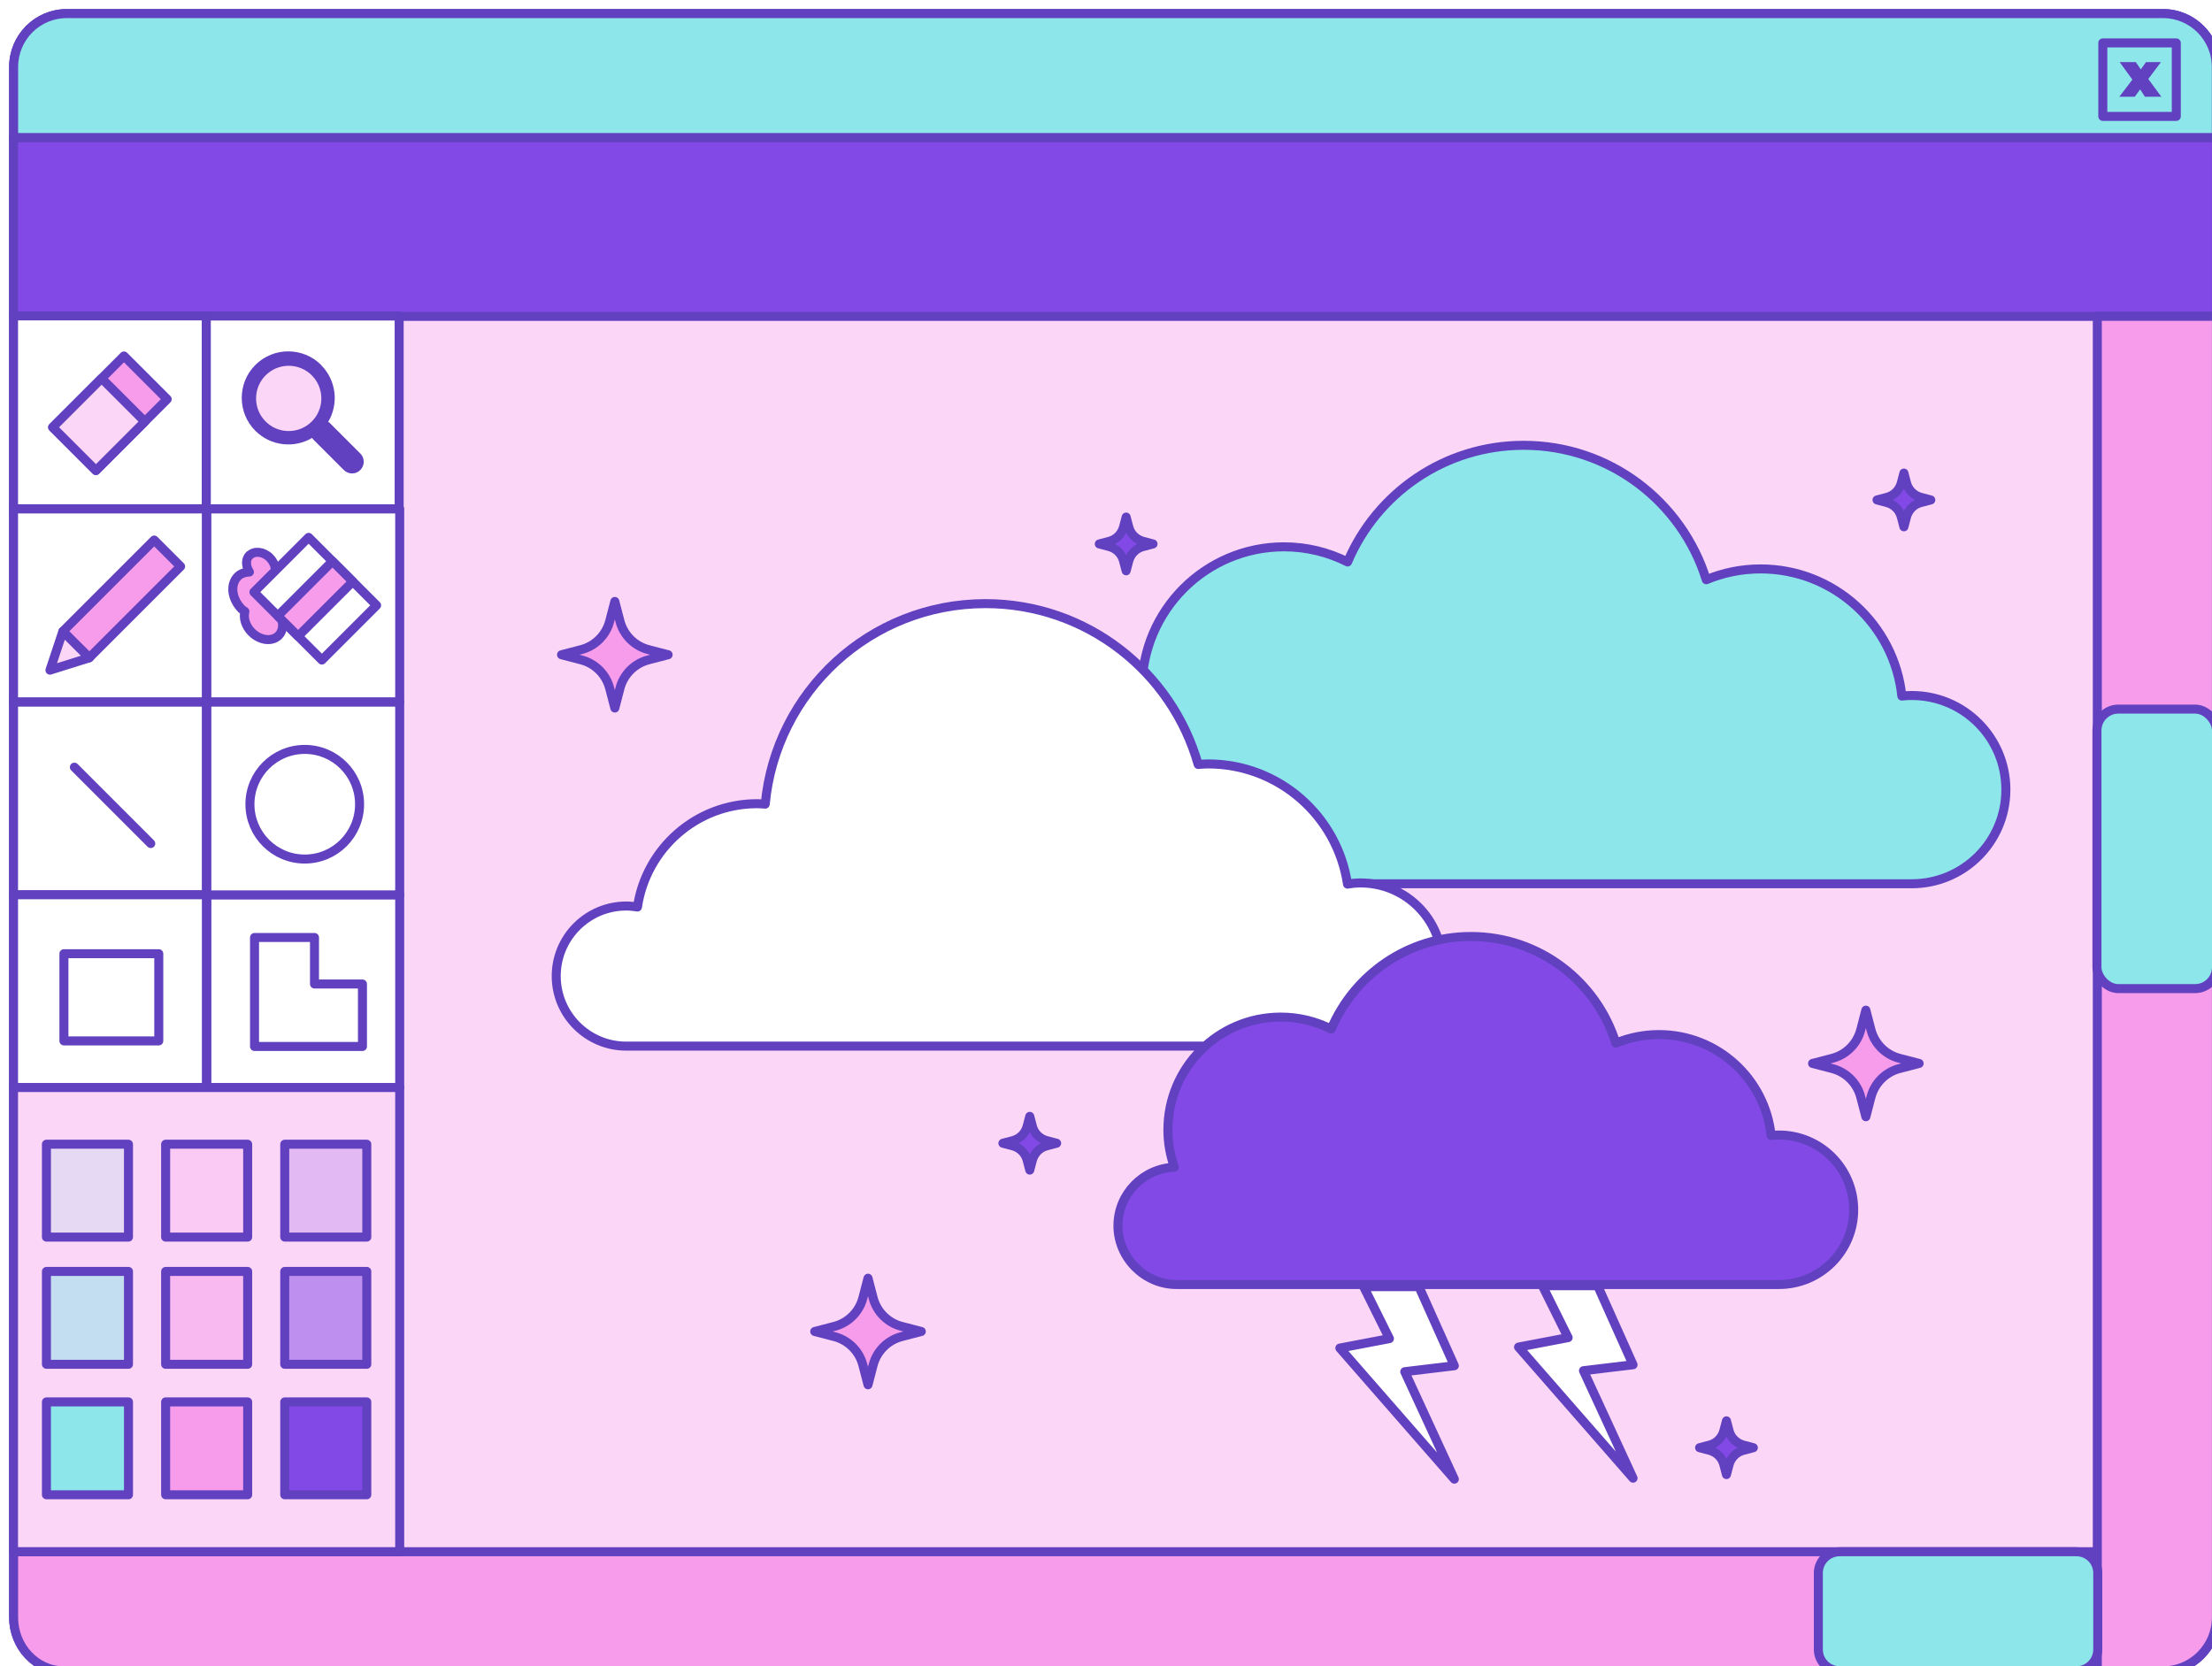 <?xml version="1.0" encoding="UTF-8"?>
<svg id="Layer_2" xmlns="http://www.w3.org/2000/svg" xmlns:xlink="http://www.w3.org/1999/xlink" viewBox="0 0 245.33 184.82">
  <defs>
    <style>
      .cls-1, .cls-2, .cls-3, .cls-4 {
        fill: #8de6ea;
      }

      .cls-1, .cls-5, .cls-6 {
        opacity: .5;
      }

      .cls-2, .cls-7, .cls-8, .cls-3, .cls-9, .cls-10, .cls-11, .cls-12, .cls-13 {
        stroke: #6141bf;
        stroke-linecap: round;
        stroke-linejoin: round;
      }

      .cls-14 {
        filter: url(#drop-shadow-6);
      }

      .cls-7, .cls-8, .cls-5, .cls-15 {
        fill: #8249e7;
      }

      .cls-8 {
        filter: url(#drop-shadow-4);
      }

      .cls-3 {
        filter: url(#drop-shadow-2);
      }

      .cls-16 {
        filter: url(#drop-shadow-5);
      }

      .cls-17, .cls-4, .cls-15 {
        opacity: .2;
      }

      .cls-17, .cls-13, .cls-6 {
        fill: #f79beb;
      }

      .cls-9 {
        fill: none;
      }

      .cls-18 {
        filter: url(#drop-shadow-1);
      }

      .cls-10 {
        filter: url(#drop-shadow-3);
      }

      .cls-10, .cls-12 {
        fill: #fff;
      }

      .cls-11 {
        fill: #fbd6f6;
      }

      .cls-19 {
        fill: #6141bf;
      }
    </style>
    <filter id="drop-shadow-1" x="0" y="0" width="246.33" height="185.82" filterUnits="userSpaceOnUse">
      <feOffset dx="1" dy="1"/>
      <feGaussianBlur result="blur" stdDeviation="0"/>
      <feFlood flood-color="#6141bf" flood-opacity="1"/>
      <feComposite in2="blur" operator="in"/>
      <feComposite in="SourceGraphic"/>
    </filter>
    <filter id="drop-shadow-2" x="117.66" y="47.39" width="104.3" height="50.13" filterUnits="userSpaceOnUse">
      <feOffset dx=".5" dy=".5"/>
      <feGaussianBlur result="blur-2" stdDeviation="0"/>
      <feFlood flood-color="#6141bf" flood-opacity="1"/>
      <feComposite in2="blur-2" operator="in"/>
      <feComposite in="SourceGraphic"/>
    </filter>
    <filter id="drop-shadow-3" x="59.68" y="64.94" width="99.76" height="50.59" filterUnits="userSpaceOnUse">
      <feOffset dx=".5" dy=".5"/>
      <feGaussianBlur result="blur-3" stdDeviation="0"/>
      <feFlood flood-color="#6141bf" flood-opacity="1"/>
      <feComposite in2="blur-3" operator="in"/>
      <feComposite in="SourceGraphic"/>
    </filter>
    <filter id="drop-shadow-4" x="121.99" y="101.86" width="83.1" height="40.1" filterUnits="userSpaceOnUse">
      <feOffset dx=".5" dy=".5"/>
      <feGaussianBlur result="blur-4" stdDeviation="0"/>
      <feFlood flood-color="#6141bf" flood-opacity="1"/>
      <feComposite in2="blur-4" operator="in"/>
      <feComposite in="SourceGraphic"/>
    </filter>
    <filter id="drop-shadow-5" x="166.42" y="140.6" width="14.2" height="22.85" filterUnits="userSpaceOnUse">
      <feOffset dx=".5" dy=".5"/>
      <feGaussianBlur result="blur-5" stdDeviation="0"/>
      <feFlood flood-color="#6141bf" flood-opacity="1"/>
      <feComposite in2="blur-5" operator="in"/>
      <feComposite in="SourceGraphic"/>
    </filter>
    <filter id="drop-shadow-6" x="146.6" y="140.71" width="14.2" height="22.85" filterUnits="userSpaceOnUse">
      <feOffset dx=".5" dy=".5"/>
      <feGaussianBlur result="blur-6" stdDeviation="0"/>
      <feFlood flood-color="#6141bf" flood-opacity="1"/>
      <feComposite in2="blur-6" operator="in"/>
      <feComposite in="SourceGraphic"/>
    </filter>
  </defs>
  <g id="OBJECTS">
    <g class="cls-18">
      <g>
        <path class="cls-11" d="M244.81,6.44v171.96c0,3.24-2.65,5.92-5.89,5.92H6.4c-3.27,0-5.89-2.67-5.89-5.92V6.44C.5,3.17,3.13.5,6.4.5h232.53c3.24,0,5.89,2.67,5.89,5.94Z"/>
        <path class="cls-3" d="M210.52,75.64c-.37,0-.73.02-1.09.06-.83-7.92-7.53-14.1-15.67-14.1-2.13,0-4.17.43-6.02,1.2-2.68-8.64-10.73-14.91-20.25-14.91-8.78,0-16.31,5.33-19.53,12.94-2.12-1.07-4.51-1.68-7.05-1.68-8.7,0-15.76,7.06-15.76,15.76,0,1.83.33,3.58.9,5.21-4.38.17-7.88,3.77-7.88,8.19s3.67,8.21,8.21,8.21h84.15c5.77,0,10.44-4.67,10.44-10.44s-4.67-10.44-10.44-10.44Z"/>
        <path class="cls-10" d="M149.39,96.43c-.49,0-.97.05-1.44.13-1.12-7.54-7.61-13.33-15.46-13.33-.37,0-.73.03-1.1.06-2.92-10.29-12.37-17.84-23.59-17.84-12.78,0-23.26,9.76-24.43,22.24-.3-.02-.59-.05-.89-.05-6.75,0-12.32,4.98-13.28,11.46-.4-.06-.82-.11-1.24-.11-4.29,0-7.77,3.48-7.77,7.77s3.48,7.77,7.77,7.77h81.44c5,0,9.05-4.05,9.05-9.05s-4.05-9.05-9.05-9.05Z"/>
        <path class="cls-2" d="M244.81,6.43v7.85H.51v-7.85C.51,3.16,3.14.51,6.4.51h232.51c3.24,0,5.9,2.65,5.9,5.92Z"/>
        <g>
          <path class="cls-8" d="M195.8,124.39c-.29,0-.58.02-.87.05-.66-6.29-5.98-11.19-12.44-11.19-1.69,0-3.31.34-4.78.95-2.13-6.85-8.52-11.83-16.07-11.83-6.97,0-12.94,4.23-15.5,10.27-1.69-.85-3.58-1.33-5.6-1.33-6.91,0-12.51,5.6-12.51,12.51,0,1.45.26,2.84.72,4.14-3.48.14-6.26,2.99-6.26,6.5s2.92,6.51,6.51,6.51h66.8c4.58,0,8.29-3.71,8.29-8.29s-3.71-8.29-8.29-8.29Z"/>
          <g class="cls-16">
            <polygon class="cls-12" points="175.69 141.1 179.62 149.87 174.12 150.53 179.62 162.45 166.92 147.91 172.42 146.86 169.56 141.1 175.69 141.1"/>
          </g>
          <g class="cls-14">
            <polygon class="cls-12" points="155.87 141.21 159.8 149.98 154.3 150.64 159.8 162.56 147.1 148.02 152.6 146.97 149.74 141.21 155.87 141.21"/>
          </g>
        </g>
        <g>
          <path class="cls-13" d="M67.19,65.71l.57,2.19c.4,1.54,1.61,2.75,3.15,3.15l2.19.57-2.19.57c-1.54.4-2.75,1.61-3.15,3.15l-.57,2.19-.57-2.19c-.4-1.54-1.61-2.75-3.15-3.15l-2.19-.57,2.19-.57c1.54-.4,2.75-1.61,3.15-3.15l.57-2.19Z"/>
          <path class="cls-13" d="M205.94,111.04l.57,2.19c.4,1.54,1.61,2.75,3.15,3.15l2.19.57-2.19.57c-1.54.4-2.75,1.61-3.15,3.15l-.57,2.19-.57-2.19c-.4-1.54-1.61-2.75-3.15-3.15l-2.19-.57,2.19-.57c1.54-.4,2.75-1.61,3.15-3.15l.57-2.19Z"/>
          <path class="cls-7" d="M123.9,56.35l.29,1.1c.2.78.81,1.38,1.59,1.59l1.1.29-1.1.29c-.78.2-1.38.81-1.59,1.59l-.29,1.1-.29-1.1c-.2-.78-.81-1.38-1.59-1.59l-1.1-.29,1.1-.29c.78-.2,1.38-.81,1.59-1.59l.29-1.1Z"/>
          <path class="cls-7" d="M210.16,51.47l.29,1.1c.2.78.81,1.38,1.59,1.59l1.1.29-1.1.29c-.78.2-1.38.81-1.59,1.59l-.29,1.1-.29-1.1c-.2-.78-.81-1.38-1.59-1.59l-1.1-.29,1.1-.29c.78-.2,1.38-.81,1.59-1.59l.29-1.1Z"/>
          <path class="cls-7" d="M113.21,122.82l.29,1.1c.2.78.81,1.38,1.59,1.59l1.1.29-1.1.29c-.78.2-1.38.81-1.59,1.59l-.29,1.1-.29-1.1c-.2-.78-.81-1.38-1.59-1.59l-1.1-.29,1.1-.29c.78-.2,1.38-.81,1.59-1.59l.29-1.1Z"/>
          <path class="cls-7" d="M190.48,156.59l.29,1.1c.2.78.81,1.38,1.59,1.59l1.1.29-1.1.29c-.78.2-1.38.81-1.59,1.59l-.29,1.1-.29-1.1c-.2-.78-.81-1.38-1.59-1.59l-1.1-.29,1.1-.29c.78-.2,1.38-.81,1.59-1.59l.29-1.1Z"/>
          <path class="cls-13" d="M95.27,140.77l.57,2.19c.4,1.54,1.61,2.75,3.15,3.15l2.19.57-2.19.57c-1.54.4-2.75,1.61-3.15,3.15l-.57,2.19-.57-2.19c-.4-1.54-1.61-2.75-3.15-3.15l-2.19-.57,2.19-.57c1.54-.4,2.75-1.61,3.15-3.15l.57-2.19Z"/>
        </g>
      </g>
      <rect class="cls-7" x="35.59" y="17.87" width="196.76" height="10.65"/>
      <rect class="cls-7" x=".5" y="14.28" width="244.31" height="19.81"/>
      <path class="cls-13" d="M231.61,171.11v13.21H6.08c-3.09,0-5.57-2.67-5.57-5.92v-7.29h231.1Z"/>
      <g>
        <rect class="cls-2" x="232.22" y="3.76" width="8.15" height="8.15"/>
        <path class="cls-19" d="M236.89,9.73l-.53-.82-.59.82h-1.72l1.45-1.9-1.41-1.94h1.79l.55.81.58-.81h1.66l-1.41,1.87,1.45,1.97h-1.82Z"/>
      </g>
      <path class="cls-13" d="M231.61,34.08v150.24h7.32c3.24,0,5.89-2.67,5.89-5.92V34.08h-13.21Z"/>
      <rect class="cls-2" x="231.57" y="77.65" width="13.26" height="31" rx="2.37" ry="2.37"/>
      <path class="cls-2" d="M211.92,162.21h8.48c1.31,0,2.36,1.06,2.36,2.36v26.27c0,1.31-1.06,2.36-2.36,2.36h-8.48c-1.31,0-2.36-1.06-2.36-2.36v-26.27c0-1.31,1.06-2.36,2.36-2.36Z" transform="translate(393.87 -38.45) rotate(90)"/>
      <g>
        <g>
          <g>
            <rect class="cls-12" x=".5" y="34.04" width="21.39" height="21.39"/>
            <g>
              <rect class="cls-13" x="7.8" y="39.24" width="6.78" height="11.19" transform="translate(34.98 5.22) rotate(45)"/>
              <rect class="cls-11" x="6.56" y="42.24" width="6.78" height="7.67" transform="translate(35.5 6.46) rotate(45)"/>
            </g>
          </g>
          <g>
            <rect class="cls-12" x=".5" y="76.86" width="21.39" height="21.39"/>
            <line class="cls-12" x1="15.72" y1="92.56" x2="7.25" y2="84.09"/>
          </g>
          <g>
            <rect class="cls-12" x="21.94" y="98.24" width="21.39" height="21.39"/>
            <polygon class="cls-12" points="33.88 108.14 33.88 102.98 27.23 102.98 27.23 108.14 27.23 115.07 33.88 115.07 39.2 115.07 39.2 108.14 33.88 108.14"/>
          </g>
          <g>
            <rect class="cls-12" x="21.94" y="76.86" width="21.39" height="21.39"/>
            <path class="cls-12" d="M38.88,88.2c0,3.36-2.72,6.08-6.08,6.08s-6.08-2.72-6.08-6.08,2.72-6.08,6.08-6.08,6.08,2.72,6.08,6.08Z"/>
          </g>
          <g>
            <rect class="cls-12" x=".5" y="98.24" width="21.39" height="21.39"/>
            <rect class="cls-12" x="6.09" y="104.78" width="10.52" height="9.67"/>
          </g>
          <g>
            <rect class="cls-12" x=".5" y="55.45" width="21.39" height="21.39"/>
            <g>
              <rect class="cls-13" x="10.43" y="58.27" width="4.14" height="14.32" transform="translate(49.93 10.32) rotate(45)"/>
              <polygon class="cls-11" points="4.54 73.33 5.97 69.03 8.91 71.96 4.54 73.33"/>
            </g>
          </g>
          <g>
            <rect class="cls-12" x="21.88" y="34.05" width="21.39" height="21.39"/>
            <g>
              <path class="cls-19" d="M34.62,39.48c-2-2-5.28-2.02-7.3,0-2.02,2.02-2,5.3,0,7.3,1.71,1.71,4.32,1.97,6.3.79.03.04.05.1.09.14l3.42,3.42c.51.51,1.33.51,1.83,0,.51-.51.51-1.33,0-1.83l-3.42-3.42s-.09-.06-.14-.09c1.18-1.99.92-4.59-.79-6.3Z"/>
              <circle class="cls-11" cx="31.02" cy="43.19" r="4.12"/>
            </g>
          </g>
          <g>
            <rect class="cls-12" x="21.94" y="55.45" width="21.39" height="21.39"/>
            <g>
              <path class="cls-13" d="M26.67,60.58c-.45.45-.42,1.21-.01,1.86-.49.03-.95.16-1.29.5-.88.88-.68,2.5.44,3.62.11.11.24.17.35.26-.19.72.07,1.62.75,2.3.93.93,2.27,1.09,2.99.37.69-.69.55-1.92-.25-2.84.55-.91.33-2.27-.66-3.26-.03-.03-.08-.05-.11-.08.11-.05.23-.1.32-.19.55-.55.42-1.55-.27-2.25s-1.71-.82-2.25-.27Z"/>
              <rect class="cls-12" x="29.68" y="60.07" width="8.58" height="10.66" transform="translate(-36.3 43.18) rotate(-45)"/>
              <rect class="cls-13" x="29.68" y="63.81" width="8.58" height="3.19" transform="translate(-36.3 43.18) rotate(-45)"/>
            </g>
          </g>
        </g>
        <rect class="cls-11" x=".5" y="119.62" width="42.83" height="51.48"/>
        <g>
          <rect class="cls-2" x="4.15" y="154.49" width="9.1" height="10.3"/>
          <rect class="cls-13" x="17.37" y="154.49" width="9.1" height="10.3"/>
          <rect class="cls-7" x="30.58" y="154.49" width="9.1" height="10.3"/>
          <g>
            <rect class="cls-1" x="4.15" y="140.02" width="9.1" height="10.3"/>
            <rect class="cls-9" x="4.15" y="140.02" width="9.1" height="10.3"/>
          </g>
          <g>
            <rect class="cls-6" x="17.37" y="140.02" width="9.1" height="10.3"/>
            <rect class="cls-9" x="17.37" y="140.02" width="9.1" height="10.3"/>
          </g>
          <g>
            <rect class="cls-5" x="30.58" y="140.02" width="9.1" height="10.3"/>
            <rect class="cls-9" x="30.58" y="140.02" width="9.1" height="10.3"/>
          </g>
          <g>
            <rect class="cls-4" x="4.15" y="125.91" width="9.1" height="10.3"/>
            <rect class="cls-9" x="4.15" y="125.91" width="9.1" height="10.3"/>
          </g>
          <g>
            <rect class="cls-17" x="17.37" y="125.91" width="9.1" height="10.3"/>
            <rect class="cls-9" x="17.37" y="125.91" width="9.1" height="10.3"/>
          </g>
          <g>
            <rect class="cls-15" x="30.58" y="125.91" width="9.1" height="10.3"/>
            <rect class="cls-9" x="30.58" y="125.91" width="9.1" height="10.3"/>
          </g>
        </g>
      </g>
    </g>
  </g>
</svg>